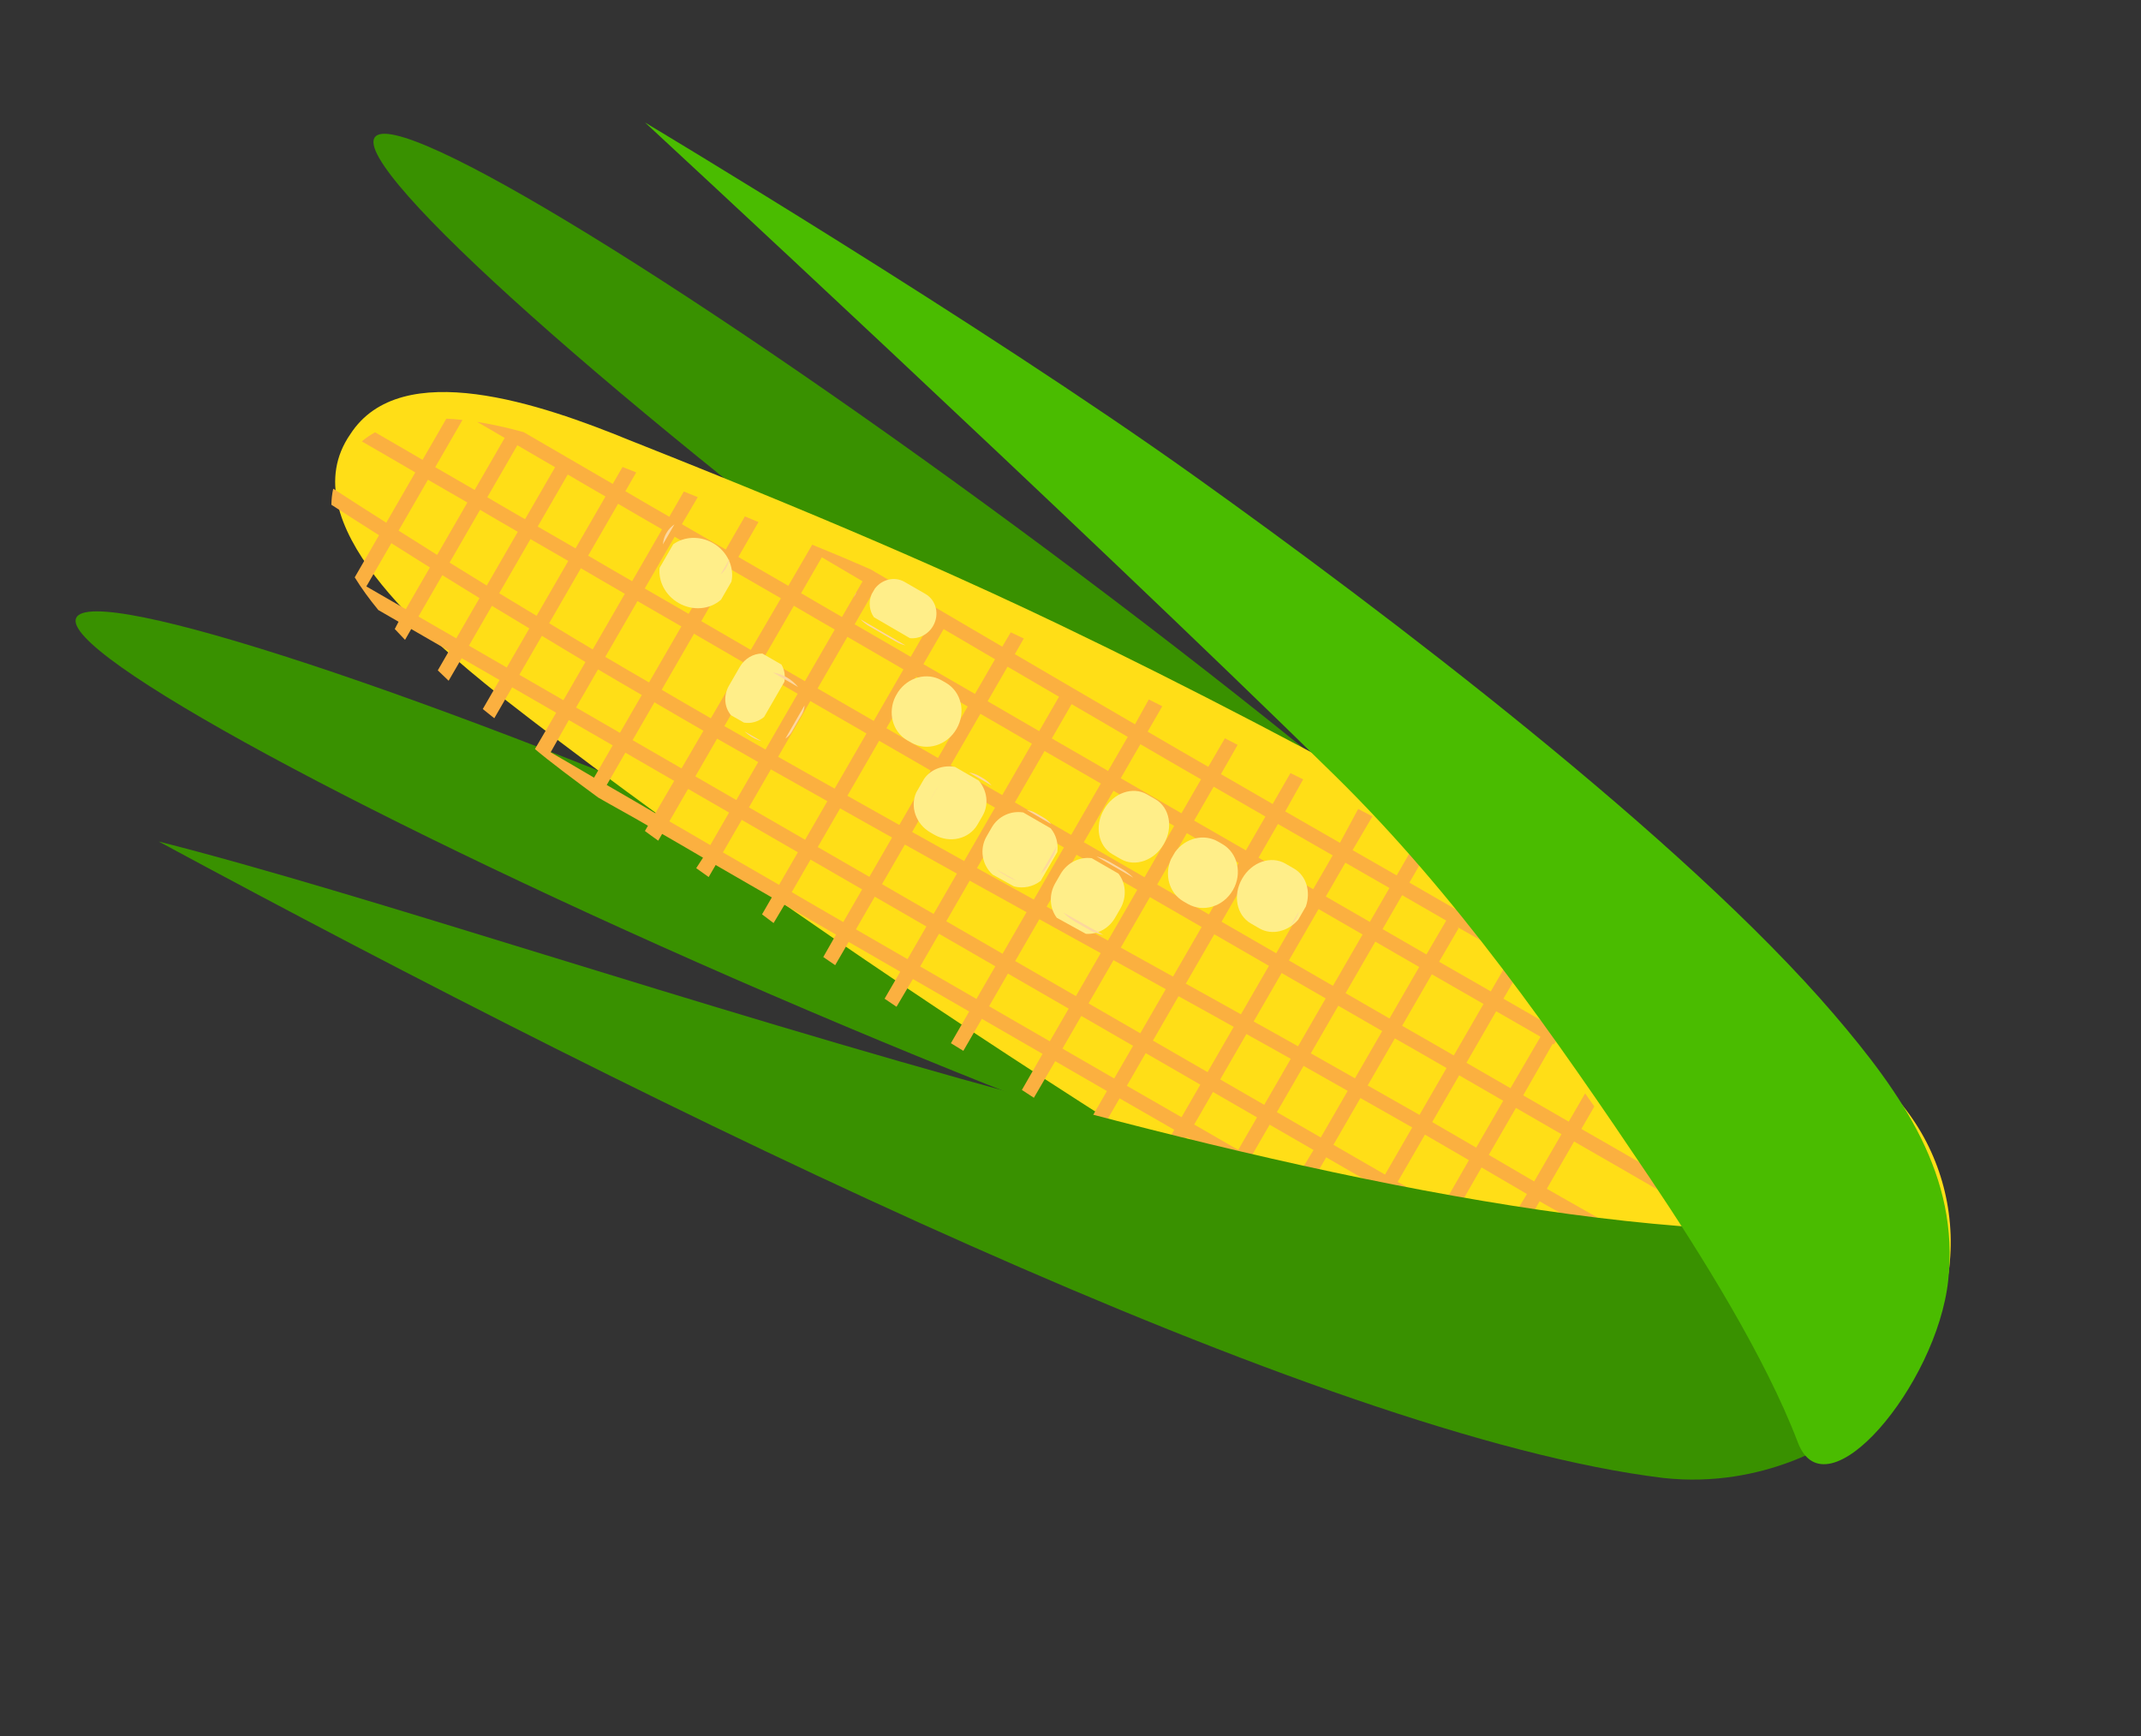 <?xml version="1.0" encoding="UTF-8"?>
<svg width="92.961px" height="75.375px" viewBox="0 0 92.961 75.375" version="1.1" xmlns="http://www.w3.org/2000/svg" xmlns:xlink="http://www.w3.org/1999/xlink">
    <rect x="0" y="0" width="92.961" height="75.375" fill="#333333" stroke="none"/>
    <title>Group</title>
    <g id="0425_프로토타입_수정" stroke="none" stroke-width="1" fill="none" fill-rule="evenodd">
        <g id="iPad-Air-10.9”_-썰기-화면" transform="translate(-823.126, -41.131)">
            <g id="Group" transform="translate(869.606, 78.819) rotate(-60) translate(-869.606, -78.819) translate(850.809, 36)">
                <path d="M7.537,34.304 C9.728,53.081 12.866,68.166 14.547,67.999 C16.227,67.831 15.815,52.474 13.623,33.696 C11.433,14.919 8.295,-0.167 6.613,0.001 C4.933,0.169 5.346,15.526 7.537,34.304" id="Fill-173" fill="#399100"></path>
                <path d="M30.248,35.099 C28.058,53.875 24.918,68.961 23.237,68.793 C21.557,68.625 21.971,53.268 24.161,34.49 C26.353,15.715 29.491,0.628 31.171,0.796 C32.852,0.964 32.439,16.321 30.248,35.099" id="Fill-174" fill="#399100"></path>
                <path d="M28.552,75.488 C28.776,80.847 24.477,85.307 19.092,85.307 C13.713,85.307 9.414,80.847 9.638,75.488 C9.545,57.604 10.423,35.242 12.902,17.566 C13.504,13.603 14.855,5.937 19.475,6.321 C23.535,6.523 24.758,12.889 25.308,16.93 C26.92,27.852 27.414,33.34 27.71,37.134 C28.672,49.691 28.725,62.741 28.552,75.488" id="Fill-175" fill="#FFDE17"></path>
                <path d="M23.276,58.08 L23.276,55.879 L24.977,55.879 C24.977,56.492 24.977,57.301 24.978,58.088 L23.276,58.08 L23.276,58.08 Z M23.27,55.245 L23.27,53.038 L24.965,53.038 C24.965,53.774 24.971,54.51 24.971,55.245 L23.27,55.245 L23.27,55.245 Z M20.071,64.143 L20.071,61.935 L22.653,61.935 C22.653,62.681 22.656,63.419 22.658,64.156 L20.071,64.143 L20.071,64.143 Z M22.647,58.714 C22.647,59.582 22.653,60.445 22.653,61.301 L20.071,61.301 C20.071,60.445 20.071,59.576 20.065,58.714 L22.647,58.714 L22.647,58.714 Z M20.058,52.404 L22.64,52.404 L22.64,49.665 L20.058,49.665 L20.058,52.404 Z M20.058,46.437 L22.634,46.437 C22.634,47.306 22.634,48.168 22.64,49.031 L20.058,49.031 L20.058,46.437 L20.058,46.437 Z M20.058,45.803 L22.634,45.803 L22.634,42.759 L20.058,42.759 L20.058,45.803 Z M20.058,42.125 L22.634,42.125 L22.634,39.303 L20.058,39.303 L20.058,42.125 Z M20.058,36.082 L22.64,36.082 C22.64,36.944 22.64,37.806 22.634,38.669 L20.058,38.669 L20.058,36.082 L20.058,36.082 Z M20.058,35.448 L22.64,35.448 L22.64,32.861 L20.058,32.861 L20.058,35.448 Z M20.065,55.245 L22.64,55.245 L22.64,53.038 L20.065,53.038 L20.065,55.245 Z M20.065,58.08 L22.647,58.08 L22.647,55.879 L20.065,55.879 L20.065,58.08 Z M20.058,29.411 L22.647,29.411 C22.647,30.35 22.64,31.287 22.64,32.226 L20.058,32.226 L20.058,29.411 L20.058,29.411 Z M20.058,26.723 L22.653,26.723 C22.647,27.407 22.647,28.092 22.647,28.777 L20.058,28.777 L20.058,26.723 L20.058,26.723 Z M20.065,23.577 L22.653,23.577 L22.653,26.075 L20.058,26.062 C20.058,25.232 20.065,24.408 20.065,23.577 L20.065,23.577 Z M20.065,22.942 L22.66,22.942 L22.66,20.742 L20.065,20.742 L20.065,22.942 Z M20.071,17.901 L22.672,17.901 C22.666,18.638 22.666,19.366 22.666,20.108 L20.065,20.108 C20.065,19.373 20.065,18.638 20.071,17.901 L20.071,17.901 Z M20.071,15.372 L22.679,15.372 C22.672,15.999 22.672,16.633 22.672,17.268 L20.071,17.268 L20.071,15.372 L20.071,15.372 Z M20.078,12.841 L22.685,12.841 C22.685,13.468 22.679,14.103 22.679,14.737 L20.071,14.737 C20.071,14.103 20.071,13.468 20.078,12.841 L20.078,12.841 Z M24.965,52.404 L23.27,52.404 L23.27,49.665 L24.958,49.665 C24.958,50.578 24.965,51.491 24.965,52.404 L24.965,52.404 Z M24.965,46.437 L24.965,49.031 L23.27,49.031 C23.265,48.168 23.265,47.306 23.265,46.437 L24.965,46.437 L24.965,46.437 Z M23.265,42.759 L24.971,42.759 C24.965,43.774 24.965,44.789 24.965,45.803 L23.265,45.803 L23.265,42.759 L23.265,42.759 Z M23.265,39.303 L24.984,39.303 C24.984,40.247 24.977,41.187 24.971,42.125 L23.265,42.125 L23.265,39.303 L23.265,39.303 Z M23.27,36.082 L25.002,36.082 C24.996,36.944 24.996,37.806 24.989,38.669 L23.265,38.669 C23.27,37.806 23.27,36.944 23.27,36.082 L23.27,36.082 Z M23.27,32.861 L25.028,32.861 C25.021,33.722 25.015,34.586 25.009,35.448 L23.27,35.448 L23.27,32.861 L23.27,32.861 Z M23.276,29.411 L25.059,29.411 C25.046,30.35 25.041,31.287 25.034,32.226 L23.27,32.226 C23.27,31.287 23.276,30.35 23.276,29.411 L23.276,29.411 Z M23.283,26.723 L25.084,26.723 L25.065,28.777 L23.276,28.777 C23.276,28.092 23.276,27.407 23.283,26.723 L23.283,26.723 Z M19.448,12.206 L16.821,12.206 C16.846,11.548 16.872,10.888 16.897,10.229 L19.448,10.229 L19.448,12.206 L19.448,12.206 Z M19.441,14.737 L16.746,14.737 C16.764,14.103 16.783,13.468 16.802,12.841 L19.448,12.841 C19.441,13.468 19.441,14.103 19.441,14.737 L19.441,14.737 Z M19.448,67.059 L17.079,67.059 C17.086,66.299 17.086,65.537 17.092,64.776 L19.448,64.776 L19.448,67.059 L19.448,67.059 Z M19.441,61.935 L19.441,64.143 L17.092,64.143 C17.092,63.407 17.098,62.677 17.098,61.935 L19.441,61.935 L19.441,61.935 Z M17.073,58.714 L19.434,58.714 C19.441,59.576 19.441,60.445 19.441,61.301 L17.092,61.301 C17.086,60.445 17.079,59.576 17.073,58.714 L17.073,58.714 Z M17.048,55.879 L19.434,55.879 L19.434,58.08 L17.066,58.08 C17.06,57.344 17.055,56.615 17.048,55.879 L17.048,55.879 Z M17.004,53.038 L19.434,53.038 L19.434,55.245 L17.035,55.245 C17.029,54.51 17.016,53.774 17.004,53.038 L17.004,53.038 Z M16.953,49.665 L19.428,49.665 L19.428,52.404 L16.997,52.404 C16.984,51.485 16.972,50.578 16.953,49.665 L16.953,49.665 Z M16.897,46.437 L19.428,46.437 L19.428,49.031 L16.941,49.031 C16.928,48.162 16.909,47.299 16.897,46.437 L16.897,46.437 Z M16.859,44.541 C16.846,43.945 16.84,43.349 16.827,42.759 L19.428,42.759 L19.428,45.803 L16.884,45.803 C16.878,45.385 16.865,44.96 16.859,44.541 L16.859,44.541 Z M16.764,39.303 L19.428,39.303 L19.428,42.125 L16.815,42.125 C16.796,41.187 16.783,40.247 16.764,39.303 L16.764,39.303 Z M16.714,36.082 L19.428,36.082 L19.428,38.669 L16.752,38.669 C16.739,37.806 16.726,36.944 16.714,36.082 L16.714,36.082 Z M16.67,32.861 L19.428,32.861 L19.428,35.448 L16.701,35.448 C16.689,34.586 16.683,33.722 16.67,32.861 L16.67,32.861 Z M16.632,29.411 L19.428,29.411 L19.428,32.226 L16.663,32.226 C16.651,31.287 16.638,30.35 16.632,29.411 L16.632,29.411 Z M19.428,26.723 L19.428,28.777 L16.632,28.777 C16.626,28.092 16.626,27.407 16.619,26.723 L19.428,26.723 L19.428,26.723 Z M16.626,23.577 L19.434,23.577 C19.434,24.401 19.428,25.232 19.428,26.056 L16.619,26.044 C16.619,25.219 16.619,24.401 16.626,23.577 L16.626,23.577 Z M16.638,20.742 L19.434,20.742 L19.434,22.942 L16.626,22.942 C16.632,22.207 16.626,21.472 16.638,20.742 L16.638,20.742 Z M16.683,17.901 L19.441,17.901 C19.434,18.638 19.434,19.373 19.434,20.108 L16.644,20.108 C16.651,19.373 16.67,18.638 16.683,17.901 L16.683,17.901 Z M16.726,15.372 L19.441,15.372 L19.441,17.268 L16.689,17.268 C16.701,16.633 16.714,15.999 16.726,15.372 L16.726,15.372 Z M14.099,61.301 L14.099,58.714 L16.443,58.714 C16.45,59.576 16.455,60.445 16.462,61.301 L14.099,61.301 L14.099,61.301 Z M14.099,55.879 L16.418,55.879 C16.424,56.615 16.431,57.344 16.437,58.08 L14.099,58.08 L14.099,55.879 L14.099,55.879 Z M14.099,53.038 L16.374,53.038 C16.386,53.774 16.399,54.51 16.405,55.245 L14.099,55.245 L14.099,53.038 L14.099,53.038 Z M14.099,49.665 L16.323,49.665 C16.342,50.578 16.355,51.485 16.368,52.404 L14.099,52.404 L14.099,49.665 L14.099,49.665 Z M14.099,46.437 L16.267,46.437 C16.279,47.299 16.299,48.162 16.311,49.031 L14.099,49.031 L14.099,46.437 L14.099,46.437 Z M14.099,42.759 L16.197,42.759 C16.21,43.356 16.216,43.958 16.229,44.553 C16.235,44.966 16.247,45.391 16.254,45.803 L14.099,45.803 L14.099,42.759 L14.099,42.759 Z M14.099,39.303 L16.134,39.303 C16.147,40.247 16.165,41.187 16.184,42.125 L14.099,42.125 L14.099,39.303 L14.099,39.303 Z M14.099,36.082 L16.084,36.082 C16.096,36.944 16.109,37.806 16.122,38.669 L14.099,38.669 L14.099,36.082 L14.099,36.082 Z M14.099,32.861 L16.04,32.861 C16.046,33.722 16.059,34.586 16.071,35.448 L14.099,35.448 L14.099,32.861 L14.099,32.861 Z M14.099,29.411 L16.002,29.411 C16.009,30.35 16.021,31.287 16.033,32.226 L14.099,32.226 L14.099,29.411 L14.099,29.411 Z M14.099,26.723 L15.99,26.723 C15.996,27.407 15.996,28.092 16.002,28.777 L14.099,28.777 L14.099,26.723 L14.099,26.723 Z M14.099,23.577 L15.996,23.577 C15.99,24.401 15.99,25.219 15.99,26.037 L14.099,26.031 L14.099,23.577 L14.099,23.577 Z M14.099,20.742 L16.009,20.742 C15.996,21.472 16.002,22.207 15.996,22.942 L14.099,22.942 L14.099,20.742 L14.099,20.742 Z M14.099,17.901 L16.053,17.901 C16.04,18.638 16.021,19.373 16.014,20.108 L14.099,20.108 L14.099,17.901 L14.099,17.901 Z M14.099,15.372 L16.096,15.372 C16.084,15.999 16.071,16.633 16.059,17.268 L14.099,17.268 L14.099,15.372 L14.099,15.372 Z M14.099,12.841 L16.172,12.841 C16.153,13.468 16.134,14.103 16.116,14.737 L14.099,14.737 L14.099,12.841 L14.099,12.841 Z M14.099,10.229 L16.267,10.229 C16.241,10.888 16.216,11.548 16.191,12.206 L14.099,12.206 L14.099,10.229 L14.099,10.229 Z M13.471,22.942 L11.852,22.942 C11.858,22.499 11.863,21.202 11.863,20.759 L13.471,20.742 L13.471,22.942 L13.471,22.942 Z M13.471,26.025 L11.845,26.018 C11.852,25.207 11.852,24.389 11.852,23.577 L13.471,23.577 L13.471,26.025 L13.471,26.025 Z M13.471,28.777 L11.839,28.777 C11.845,28.092 11.845,27.407 11.845,26.723 L13.471,26.723 L13.471,28.777 L13.471,28.777 Z M11.839,32.226 L13.471,32.226 L13.471,29.411 L11.839,29.411 L11.839,32.226 Z M13.471,35.448 L11.833,35.448 C11.833,34.586 11.833,33.722 11.839,32.861 L13.471,32.861 L13.471,35.448 L13.471,35.448 Z M11.833,38.669 L13.471,38.669 L13.471,36.082 L11.833,36.082 L11.833,38.669 Z M11.833,42.125 L13.471,42.125 L13.471,39.303 L11.833,39.303 L11.833,42.125 Z M11.833,45.803 L13.471,45.803 L13.471,42.759 L11.833,42.759 L11.833,45.803 Z M11.833,49.031 L13.471,49.031 L13.471,46.437 L11.833,46.437 L11.833,49.031 Z M13.471,52.404 L11.839,52.404 C11.839,51.491 11.833,50.578 11.833,49.665 L13.471,49.665 L13.471,52.404 L13.471,52.404 Z M11.839,55.245 L13.471,55.245 L13.471,53.038 L11.839,53.038 L11.839,55.245 Z M25.594,53.038 L27.294,53.052 L27.265,52.354 L25.594,52.404 C25.594,51.491 25.588,50.578 25.588,49.665 L27.183,49.643 L27.144,49.029 L25.594,49.031 L25.594,46.437 L27.057,46.43 L27.029,45.808 L25.594,45.803 C25.594,44.789 25.594,43.774 25.601,42.759 L26.873,42.759 L26.836,42.104 L25.601,42.125 C25.607,40.109 25.619,38.099 25.632,36.082 L26.415,36.08 L26.363,35.456 L25.639,35.448 C25.651,33.241 25.67,31.028 25.689,28.821 C25.588,27.909 25.475,26.995 25.348,26.088 L25.255,26.088 L23.283,26.082 L23.283,23.577 L25.033,23.575 L24.95,22.942 L23.289,22.942 L23.289,20.742 L24.65,20.752 L24.56,20.106 L23.296,20.108 C23.296,19.366 23.296,18.638 23.302,17.901 L24.246,17.901 L24.152,17.268 L23.302,17.268 C23.308,15.765 23.308,14.281 23.315,12.803 L23.315,12.796 C23.138,12.112 22.93,11.446 22.691,10.824 C22.691,11.281 22.691,11.744 22.685,12.206 L20.078,12.206 L20.078,10.229 L22.446,10.229 C22.351,10.013 22.25,9.797 22.143,9.594 L20.078,9.594 C20.084,8.802 20.084,8.002 20.084,7.21 C19.882,7.09 19.674,6.987 19.454,6.911 C19.454,7.799 19.454,8.7 19.448,9.594 L16.928,9.594 C16.966,8.681 17.004,7.768 17.055,6.861 C16.827,6.931 16.619,7.026 16.411,7.14 C16.368,7.959 16.336,8.776 16.299,9.594 L14.188,9.594 C13.924,10.083 13.684,10.622 13.471,11.193 L13.471,12.206 L13.115,12.221 L12.93,12.843 L13.471,12.841 L13.471,14.737 L12.494,14.737 L12.339,15.37 L13.471,15.372 L13.471,17.268 L12.016,17.268 C11.984,17.483 11.952,17.692 11.921,17.901 L13.471,17.901 L13.471,20.108 L11.645,20.098 C11.506,20.82 11.316,22.431 11.194,23.535 C11.194,24.329 11.221,25.219 11.215,26.012 L10.951,26.012 C10.926,26.247 10.894,26.487 10.876,26.723 L11.215,26.723 C11.215,27.407 11.215,28.092 11.208,28.777 L10.667,28.748 L10.604,29.409 L11.208,29.411 L11.208,32.226 L10.359,32.226 L10.283,32.849 L11.208,32.861 C11.203,33.722 11.203,34.586 11.203,35.448 L10.084,35.455 L10.036,36.079 L11.203,36.082 L11.203,38.669 L9.848,38.665 L9.804,39.289 L11.203,39.303 L11.203,42.125 L9.615,42.125 L9.597,42.759 L11.203,42.759 L11.203,45.803 L9.398,45.809 L9.364,46.43 L11.203,46.437 L11.203,49.031 L9.294,49.031 L9.294,49.665 L11.203,49.665 C11.203,50.578 11.208,51.491 11.208,52.404 L10.208,52.404 L10.208,53.038 L11.208,53.038 L11.208,55.245 L11.122,55.245 L11.839,57.308 C11.839,57.187 11.845,55.993 11.839,55.879 L13.471,55.879 L13.471,58.08 L12.001,58.046 L12.268,58.714 L13.471,58.714 L13.471,61.301 L13.181,61.301 L13.181,61.935 L13.471,61.935 L13.471,62.29 L14.104,64.062 L14.099,61.935 L16.468,61.935 C16.468,62.677 16.462,63.407 16.462,64.143 L14.087,64.15 L14.365,64.781 L16.462,64.776 C16.455,65.537 16.455,66.299 16.45,67.059 L15.215,67.034 L15.473,67.694 L16.45,67.693 C16.443,67.928 16.487,69.921 16.481,70.156 L17.104,71.592 C17.11,71.358 17.073,67.928 17.079,67.693 L19.448,67.693 C19.454,68.815 19.451,70.746 19.451,71.861 L20.084,71.073 C20.084,69.951 20.084,68.815 20.078,67.693 L21.204,67.693 L21.497,67.063 L20.078,67.059 L20.078,64.776 L22.66,64.766 L22.66,64.827 L23.289,64.827 C23.289,64.606 23.289,64.382 23.288,64.161 L23.289,64.159 L23.288,64.159 C23.286,63.421 23.283,62.681 23.283,61.935 L24.555,61.935 L24.555,61.301 L23.283,61.301 C23.283,60.445 23.276,59.582 23.276,58.714 L24.958,58.72 L24.979,58.637 C24.981,59.069 24.982,59.479 24.984,59.824 L25.614,59.19 C25.607,58.086 25.607,56.976 25.607,55.879 L26.943,55.879 L26.943,55.245 L25.601,55.245 C25.601,54.51 25.594,53.774 25.594,53.038 L25.594,53.038 Z" id="Fill-176" fill="#FBB040"></path>
                <path d="M18.856,38.379 L18.414,38.379 C17.685,38.379 17.093,37.75 17.093,36.972 L17.093,36.78 C17.093,36.049 17.617,35.448 18.287,35.379 L18.983,35.379 C19.493,35.431 19.919,35.792 20.093,36.285 L20.093,37.467 C19.905,38.001 19.421,38.379 18.856,38.379" id="Fill-177" fill="#FFEE89"></path>
                <path d="M20.188,38.062 L20.188,36.933 C20.245,37.08 20.276,37.239 20.276,37.406 L20.276,37.589 C20.276,37.755 20.245,37.915 20.188,38.062 M19.012,36.068 L18.276,36.068 C18.32,36.064 18.366,36.062 18.411,36.062 L18.878,36.062 C18.923,36.062 18.968,36.064 19.012,36.068" id="Fill-178" fill="#FDD79E"></path>
                <path d="M19.111,41.977 L17.669,41.977 C17.284,41.823 16.988,41.495 16.879,41.091 C16.873,40.739 16.867,40.387 16.861,40.035 C16.986,39.431 17.524,38.977 18.167,38.977 L18.613,38.977 C19.183,38.977 19.671,39.334 19.861,39.836 L19.861,41.213 C19.73,41.561 19.456,41.838 19.111,41.977" id="Fill-179" fill="#FFEE89"></path>
                <path d="M18.826,41.91 L18.396,41.91 C18.227,41.91 18.065,41.88 17.916,41.825 L19.306,41.825 C19.158,41.88 18.995,41.91 18.826,41.91 M20.03,41.141 L20.03,39.91 C20.083,40.04 20.111,40.181 20.111,40.328 L20.111,40.724 C20.111,40.871 20.083,41.011 20.03,41.141 M17.155,41.033 C17.126,40.934 17.111,40.83 17.111,40.724 L17.111,40.328 C17.111,40.246 17.12,40.166 17.137,40.088 C17.143,40.403 17.148,40.718 17.155,41.033" id="Fill-180" fill="#FDD79E"></path>
                <path d="M18.352,45.575 L17.897,45.575 C17.347,45.575 16.873,45.268 16.658,44.826 C16.654,44.669 16.65,44.513 16.648,44.357 C16.64,44.032 16.635,43.709 16.629,43.385 C16.83,42.91 17.322,42.575 17.897,42.575 L18.352,42.575 C18.936,42.575 19.434,42.921 19.629,43.408 L19.629,44.742 C19.434,45.229 18.936,45.575 18.352,45.575" id="Fill-181" fill="#FFEE89"></path>
                <path d="M16.996,45.508 C16.921,45.282 16.879,45.029 16.879,44.764 L16.879,44.168 C16.879,43.936 16.911,43.713 16.969,43.508 C16.975,43.958 16.98,44.407 16.987,44.857 C16.989,45.073 16.992,45.291 16.996,45.508 M19.798,45.392 L19.798,43.54 C19.851,43.736 19.879,43.947 19.879,44.168 L19.879,44.764 C19.879,44.986 19.851,45.196 19.798,45.392" id="Fill-182" fill="#FDD79E"></path>
                <path d="M21.735,45.807 L21.72,45.807 C20.896,45.807 20.227,45.231 20.227,44.521 L20.227,44.093 C20.227,43.383 20.896,42.807 21.72,42.807 L21.735,42.807 C22.559,42.807 23.227,43.383 23.227,44.093 L23.227,44.521 C23.227,45.231 22.559,45.807 21.735,45.807" id="Fill-183" fill="#FFEE89"></path>
                <path d="M21.503,49.405 L21.488,49.405 C20.664,49.405 19.995,48.779 19.995,48.007 L19.995,47.794 C19.995,47.075 20.575,46.484 21.321,46.405 L21.67,46.405 C22.416,46.484 22.995,47.075 22.995,47.794 L22.995,48.007 C22.995,48.779 22.326,49.405 21.503,49.405" id="Fill-184" fill="#FFEE89"></path>
                <path d="M22.051,46.544 L21.671,46.544 C21.731,46.537 21.792,46.534 21.853,46.534 L21.869,46.534 C21.931,46.534 21.991,46.537 22.051,46.544" id="Fill-185" fill="#FDD79E"></path>
                <path d="M22.462,52.504 L21.797,52.504 C21.129,52.375 20.629,51.857 20.629,51.235 L20.629,50.802 C20.629,50.085 21.298,49.504 22.122,49.504 L22.137,49.504 C22.96,49.504 23.629,50.085 23.629,50.802 L23.629,51.235 C23.629,51.857 23.129,52.375 22.462,52.504" id="Fill-186" fill="#FFEE89"></path>
                <path d="M21.771,52.389 L21.755,52.389 C21.634,52.389 21.515,52.376 21.401,52.35 L22.125,52.35 C22.011,52.376 21.893,52.389 21.771,52.389" id="Fill-187" fill="#FDD79E"></path>
                <path d="M21.564,35.513 L21.551,35.513 C20.726,35.513 20.057,34.889 20.057,34.116 L20.057,33.905 C20.057,33.166 20.673,32.56 21.452,32.513 L21.662,32.513 C22.442,32.56 23.057,33.166 23.057,33.905 L23.057,34.116 C23.057,34.889 22.388,35.513 21.564,35.513" id="Fill-188" fill="#FFEE89"></path>
                <path d="M22.038,32.649 L21.809,32.649 C21.845,32.646 21.88,32.645 21.917,32.645 L21.931,32.645 C21.967,32.645 22.003,32.646 22.038,32.649" id="Fill-189" fill="#FDD79E"></path>
                <path d="M19.591,28.018 L17.827,28.018 C17.521,27.905 17.281,27.672 17.176,27.382 C17.176,27.166 17.174,26.951 17.173,26.737 C17.319,26.32 17.742,26.018 18.242,26.018 L19.177,26.018 C19.611,26.018 19.986,26.245 20.173,26.576 L20.173,27.532 C20.05,27.752 19.843,27.926 19.591,28.018" id="Fill-190" fill="#FFEE89"></path>
                <path d="M18.749,29.384 L17.866,29.384 C17.728,29.384 17.596,29.349 17.475,29.288 L19.14,29.288 C19.018,29.349 18.887,29.384 18.749,29.384 M19.689,28.646 L19.689,27.384 C19.765,27.573 19.807,27.787 19.807,28.015 C19.807,28.242 19.765,28.457 19.689,28.646 M16.861,28.447 C16.826,28.311 16.807,28.166 16.807,28.015 C16.807,27.868 16.825,27.728 16.858,27.595 C16.859,27.879 16.86,28.163 16.861,28.447" id="Fill-191" fill="#FDD79E"></path>
                <path d="M22.205,23.853 L21.303,23.853 C20.695,23.655 20.254,23.047 20.254,22.327 C20.254,21.662 20.629,21.093 21.162,20.853 L22.345,20.853 C22.879,21.093 23.254,21.662 23.254,22.327 C23.254,23.047 22.812,23.655 22.205,23.853" id="Fill-192" fill="#FFEE89"></path>
                <path d="M22.641,23.353 L22.599,23.353 C22.473,23.353 22.352,23.33 22.238,23.289 L23.001,23.289 C22.887,23.33 22.766,23.353 22.641,23.353 M23.12,20.467 L22.12,20.467 C22.267,20.393 22.429,20.353 22.599,20.353 L22.641,20.353 C22.811,20.353 22.972,20.393 23.12,20.467" id="Fill-193" fill="#FDD79E"></path>
                <path d="M24.916,32.397 C24.481,32.397 24.109,32.146 23.954,31.788 C23.955,31.187 23.959,30.586 23.96,29.984 C24.101,29.673 24.407,29.444 24.775,29.397 L25.058,29.397 C25.565,29.462 25.954,29.873 25.954,30.369 L25.954,31.416 C25.954,31.958 25.49,32.397 24.916,32.397" id="Fill-194" fill="#FFEE89"></path>
                <path d="M23.587,31.781 C23.544,31.638 23.521,31.481 23.521,31.317 L23.521,30.008 C23.521,29.838 23.546,29.675 23.591,29.527 C23.591,30.279 23.588,31.03 23.587,31.781 M24.521,28.793 L24.282,28.793 C24.321,28.785 24.361,28.781 24.401,28.781 C24.442,28.781 24.482,28.785 24.521,28.793" id="Fill-195" fill="#FDD79E"></path>
                <path d="M14.051,84.064 C14.051,84.064 10.535,82.467 8.728,78.339 C2.851,64.515 0.708,32.681 2.00798499e-13,7.959 C5.035,25.765 11.5,66.711 24,82.615 C22.309,85.007 17.364,85.709 14.051,84.064" id="Fill-196" fill="#399100"></path>
                <path d="M22.338,84.779 C26.514,82.945 28.348,79.02 29.87,74.708 C33.223,65.203 35.246,49.086 36.224,38.999 C37.333,27.557 37.593,10.637 37.593,10.637 C37.592,10.641 32.025,35.209 28.02,50.732 C26.173,57.897 22.978,64.679 19.724,71.329 C17.999,74.851 15.491,79.573 12.991,82.638 C10.805,85.315 18.153,86.619 22.338,84.779" id="Fill-197" fill="#4ABC00"></path>
                <path d="M20.8,84.52 L16.55,84.52 C15.79,84.52 15.175,83.848 15.175,83.02 C15.175,82.192 15.79,81.52 16.55,81.52 L20.8,81.52 C21.559,81.52 22.175,82.192 22.175,83.02 C22.175,83.848 21.559,84.52 20.8,84.52" id="Fill-198" fill="#4ABC00"></path>
            </g>
        </g>
    </g>
</svg>